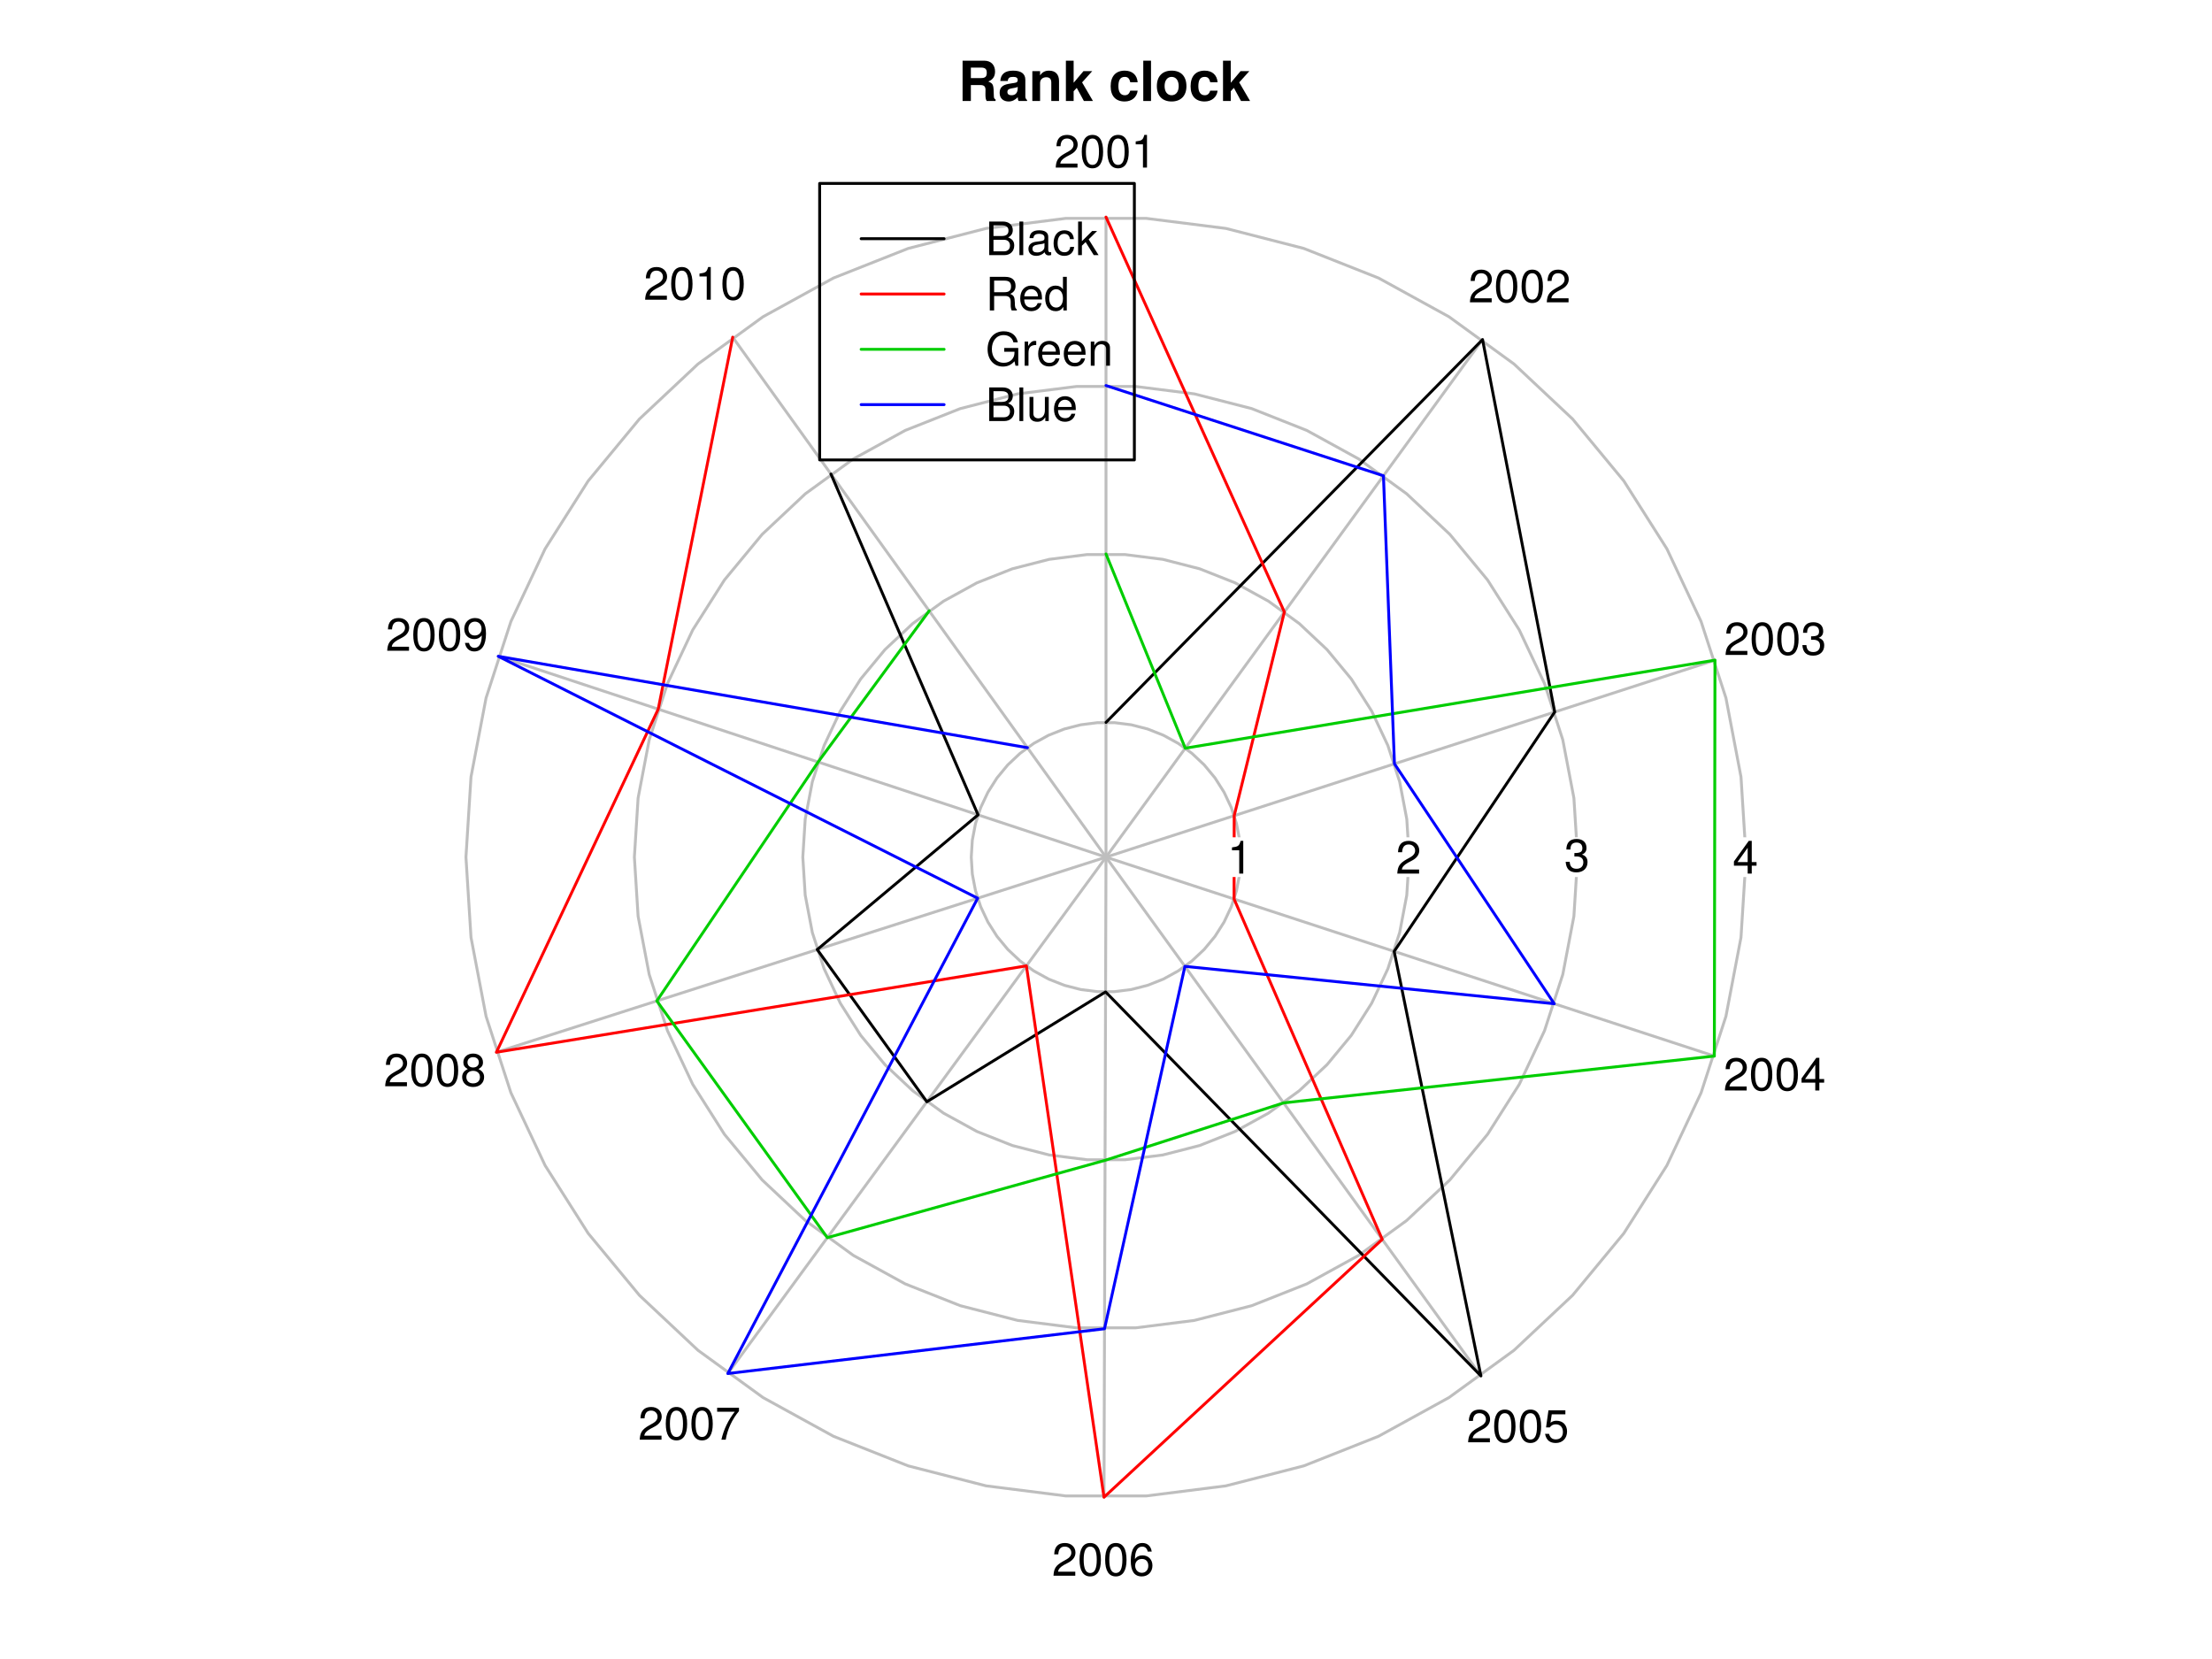 <?xml version="1.0" encoding="UTF-8"?>
<svg xmlns="http://www.w3.org/2000/svg" xmlns:xlink="http://www.w3.org/1999/xlink" width="576pt" height="432pt" viewBox="0 0 576 432" version="1.1">
<defs>
<g>
<symbol overflow="visible" id="glyph0-0">
<path style="stroke:none;" d=""/>
</symbol>
<symbol overflow="visible" id="glyph0-1">
<path style="stroke:none;" d="M 9.75 0 L 9.75 -0.391 C 9.422 -0.578 9.297 -0.797 9.297 -1.25 C 9.234 -4.344 9.172 -4.5 7.844 -5.078 C 9.016 -5.531 9.609 -6.375 9.609 -7.672 C 9.609 -9.297 8.641 -10.5 6.781 -10.5 L 1.156 -10.5 L 1.156 0 L 3.312 0 L 3.312 -4.156 L 5.797 -4.156 C 6.734 -4.156 7.125 -3.781 7.125 -2.906 L 7.109 -1.797 C 7.109 -0.828 7.156 -0.5 7.438 0 Z M 7.453 -7.359 C 7.453 -6.422 7.141 -5.969 5.922 -5.969 L 3.312 -5.969 L 3.312 -8.703 L 5.922 -8.703 C 7.109 -8.703 7.453 -8.266 7.453 -7.359 Z M 7.453 -7.359 "/>
</symbol>
<symbol overflow="visible" id="glyph0-2">
<path style="stroke:none;" d="M 7.547 0 L 7.547 -0.25 C 7.188 -0.578 7.094 -0.797 7.094 -1.203 L 7.094 -5.516 C 7.094 -7.109 6 -7.906 3.906 -7.906 C 1.797 -7.906 0.703 -7.016 0.578 -5.219 L 2.516 -5.219 C 2.625 -6.016 2.953 -6.281 3.953 -6.281 C 4.719 -6.281 5.109 -6.016 5.109 -5.5 C 5.109 -4.688 4.516 -4.766 3.5 -4.594 L 2.688 -4.453 C 1.156 -4.172 0.406 -3.516 0.406 -2.109 C 0.406 -0.594 1.469 0.125 2.766 0.125 C 3.625 0.125 4.422 -0.25 5.125 -0.984 C 5.125 -0.578 5.172 -0.234 5.359 0 Z M 5.109 -3.328 C 5.109 -2.156 4.531 -1.5 3.516 -1.5 C 2.844 -1.5 2.422 -1.75 2.422 -2.328 C 2.422 -2.922 2.734 -3.141 3.578 -3.297 L 4.266 -3.422 C 4.797 -3.531 4.891 -3.562 5.109 -3.672 Z M 5.109 -3.328 "/>
</symbol>
<symbol overflow="visible" id="glyph0-3">
<path style="stroke:none;" d="M 7.859 0 L 7.859 -5.219 C 7.859 -6.922 6.922 -7.906 5.266 -7.906 C 4.203 -7.906 3.5 -7.516 2.922 -6.656 L 2.922 -7.781 L 0.906 -7.781 L 0.906 0 L 2.922 0 L 2.922 -4.672 C 2.922 -5.594 3.578 -6.188 4.547 -6.188 C 5.422 -6.188 5.844 -5.719 5.844 -4.797 L 5.844 0 Z M 7.859 0 "/>
</symbol>
<symbol overflow="visible" id="glyph0-4">
<path style="stroke:none;" d="M 7.891 0 L 5.062 -4.844 L 7.703 -7.781 L 5.422 -7.781 L 2.859 -4.75 L 2.859 -10.5 L 0.844 -10.5 L 0.844 0 L 2.859 0 L 2.859 -2.547 L 3.672 -3.422 L 5.531 0 Z M 7.891 0 "/>
</symbol>
<symbol overflow="visible" id="glyph0-5">
<path style="stroke:none;" d=""/>
</symbol>
<symbol overflow="visible" id="glyph0-6">
<path style="stroke:none;" d="M 7.516 -2.688 L 5.594 -2.688 C 5.328 -1.891 4.922 -1.5 4.156 -1.5 C 3.125 -1.5 2.5 -2.312 2.5 -3.828 C 2.5 -5.266 2.875 -6.281 4.156 -6.281 C 4.969 -6.281 5.359 -5.891 5.594 -4.875 L 7.516 -4.875 C 7.375 -6.766 6.109 -7.906 4.156 -7.906 C 1.844 -7.906 0.484 -6.484 0.484 -3.828 C 0.484 -1.266 1.828 0.125 4.141 0.125 C 6.016 0.125 7.328 -1.031 7.516 -2.688 Z M 7.516 -2.688 "/>
</symbol>
<symbol overflow="visible" id="glyph0-7">
<path style="stroke:none;" d="M 2.984 0 L 2.984 -10.5 L 0.969 -10.5 L 0.969 0 Z M 2.984 0 "/>
</symbol>
<symbol overflow="visible" id="glyph0-8">
<path style="stroke:none;" d="M 8.203 -3.828 C 8.203 -6.469 6.766 -7.906 4.344 -7.906 C 1.953 -7.906 0.5 -6.438 0.5 -3.891 C 0.5 -1.328 1.953 0.125 4.344 0.125 C 6.719 0.125 8.203 -1.344 8.203 -3.828 Z M 6.188 -3.859 C 6.188 -2.406 5.438 -1.5 4.344 -1.5 C 3.25 -1.5 2.516 -2.406 2.516 -3.891 C 2.516 -5.375 3.25 -6.281 4.344 -6.281 C 5.453 -6.281 6.188 -5.391 6.188 -3.859 Z M 6.188 -3.859 "/>
</symbol>
<symbol overflow="visible" id="glyph1-0">
<path style="stroke:none;" d=""/>
</symbol>
<symbol overflow="visible" id="glyph1-1">
<path style="stroke:none;" d="M 6.125 -6.016 C 6.125 -7.453 5.016 -8.516 3.406 -8.516 C 1.672 -8.516 0.656 -7.625 0.594 -5.562 L 1.656 -5.562 C 1.734 -6.984 2.328 -7.578 3.375 -7.578 C 4.328 -7.578 5.047 -6.906 5.047 -5.984 C 5.047 -5.312 4.656 -4.734 3.906 -4.312 L 2.797 -3.688 C 1.016 -2.672 0.5 -1.875 0.406 0 L 6.078 0 L 6.078 -1.047 L 1.594 -1.047 C 1.703 -1.734 2.094 -2.188 3.125 -2.797 L 4.328 -3.438 C 5.516 -4.078 6.125 -4.969 6.125 -6.016 Z M 6.125 -6.016 "/>
</symbol>
<symbol overflow="visible" id="glyph1-2">
<path style="stroke:none;" d="M 6.078 -4.094 C 6.078 -7.047 5.141 -8.516 3.297 -8.516 C 1.469 -8.516 0.516 -7.016 0.516 -4.156 C 0.516 -1.297 1.469 0.188 3.297 0.188 C 5.094 0.188 6.078 -1.297 6.078 -4.094 Z M 5 -4.188 C 5 -1.781 4.453 -0.703 3.281 -0.703 C 2.156 -0.703 1.594 -1.828 1.594 -4.156 C 1.594 -6.484 2.156 -7.578 3.297 -7.578 C 4.438 -7.578 5 -6.469 5 -4.188 Z M 5 -4.188 "/>
</symbol>
<symbol overflow="visible" id="glyph1-3">
<path style="stroke:none;" d="M 4.156 0 L 4.156 -8.516 L 3.469 -8.516 C 3.094 -7.203 2.859 -7.016 1.219 -6.812 L 1.219 -6.062 L 3.109 -6.062 L 3.109 0 Z M 4.156 0 "/>
</symbol>
<symbol overflow="visible" id="glyph1-4">
<path style="stroke:none;" d="M 6.078 -2.469 C 6.078 -3.5 5.656 -4.109 4.625 -4.453 C 5.422 -4.766 5.812 -5.312 5.812 -6.172 C 5.812 -7.625 4.844 -8.516 3.234 -8.516 C 1.516 -8.516 0.594 -7.578 0.562 -5.766 L 1.625 -5.766 C 1.641 -7.016 2.156 -7.578 3.234 -7.578 C 4.172 -7.578 4.734 -7.031 4.734 -6.125 C 4.734 -5.219 4.344 -4.844 2.656 -4.844 L 2.656 -3.953 L 3.234 -3.953 C 4.391 -3.953 4.984 -3.406 4.984 -2.453 C 4.984 -1.391 4.328 -0.75 3.234 -0.75 C 2.078 -0.75 1.516 -1.328 1.438 -2.562 L 0.391 -2.562 C 0.516 -0.672 1.453 0.188 3.188 0.188 C 4.938 0.188 6.078 -0.859 6.078 -2.469 Z M 6.078 -2.469 "/>
</symbol>
<symbol overflow="visible" id="glyph1-5">
<path style="stroke:none;" d="M 6.234 -2.047 L 6.234 -2.984 L 4.984 -2.984 L 4.984 -8.516 L 4.203 -8.516 L 0.344 -3.156 L 0.344 -2.047 L 3.922 -2.047 L 3.922 0 L 4.984 0 L 4.984 -2.047 Z M 3.922 -2.984 L 1.266 -2.984 L 3.922 -6.703 Z M 3.922 -2.984 "/>
</symbol>
<symbol overflow="visible" id="glyph1-6">
<path style="stroke:none;" d="M 6.156 -2.812 C 6.156 -4.5 5.047 -5.609 3.406 -5.609 C 2.812 -5.609 2.328 -5.453 1.844 -5.094 L 2.172 -7.281 L 5.719 -7.281 L 5.719 -8.328 L 1.312 -8.328 L 0.688 -3.875 L 1.656 -3.875 C 2.141 -4.469 2.562 -4.672 3.219 -4.672 C 4.359 -4.672 5.078 -3.938 5.078 -2.672 C 5.078 -1.453 4.375 -0.75 3.219 -0.75 C 2.297 -0.75 1.734 -1.219 1.469 -2.188 L 0.422 -2.188 C 0.766 -0.484 1.734 0.188 3.234 0.188 C 4.953 0.188 6.156 -1.016 6.156 -2.812 Z M 6.156 -2.812 "/>
</symbol>
<symbol overflow="visible" id="glyph1-7">
<path style="stroke:none;" d="M 6.156 -2.641 C 6.156 -4.219 5.078 -5.297 3.547 -5.297 C 2.719 -5.297 2.047 -4.969 1.594 -4.344 C 1.609 -6.422 2.281 -7.578 3.484 -7.578 C 4.234 -7.578 4.75 -7.109 4.922 -6.281 L 5.969 -6.281 C 5.766 -7.688 4.859 -8.516 3.562 -8.516 C 1.578 -8.516 0.516 -6.844 0.516 -3.875 C 0.516 -1.219 1.422 0.188 3.375 0.188 C 4.984 0.188 6.156 -0.969 6.156 -2.641 Z M 5.078 -2.562 C 5.078 -1.484 4.359 -0.75 3.391 -0.75 C 2.406 -0.75 1.656 -1.531 1.656 -2.609 C 1.656 -3.672 2.375 -4.359 3.422 -4.359 C 4.438 -4.359 5.078 -3.703 5.078 -2.562 Z M 5.078 -2.562 "/>
</symbol>
<symbol overflow="visible" id="glyph1-8">
<path style="stroke:none;" d="M 6.234 -7.438 L 6.234 -8.328 L 0.547 -8.328 L 0.547 -7.281 L 5.141 -7.281 C 3.453 -5.141 2.25 -2.656 1.656 0 L 2.781 0 C 3.25 -2.75 4.453 -5.312 6.234 -7.438 Z M 6.234 -7.438 "/>
</symbol>
<symbol overflow="visible" id="glyph1-9">
<path style="stroke:none;" d="M 6.156 -2.406 C 6.156 -3.344 5.672 -4.016 4.688 -4.469 C 5.562 -5 5.859 -5.438 5.859 -6.234 C 5.859 -7.578 4.812 -8.516 3.297 -8.516 C 1.797 -8.516 0.75 -7.578 0.75 -6.234 C 0.75 -5.453 1.031 -5.016 1.891 -4.469 C 0.922 -4.016 0.438 -3.344 0.438 -2.406 C 0.438 -0.859 1.625 0.188 3.297 0.188 C 4.984 0.188 6.156 -0.859 6.156 -2.406 Z M 4.781 -6.219 C 4.781 -5.422 4.188 -4.891 3.297 -4.891 C 2.406 -4.891 1.828 -5.422 1.828 -6.234 C 1.828 -7.047 2.406 -7.578 3.297 -7.578 C 4.203 -7.578 4.781 -7.047 4.781 -6.219 Z M 5.078 -2.391 C 5.078 -1.375 4.359 -0.75 3.281 -0.75 C 2.25 -0.75 1.531 -1.391 1.531 -2.391 C 1.531 -3.391 2.25 -4.016 3.297 -4.016 C 4.359 -4.016 5.078 -3.391 5.078 -2.391 Z M 5.078 -2.391 "/>
</symbol>
<symbol overflow="visible" id="glyph1-10">
<path style="stroke:none;" d="M 6.109 -4.453 C 6.109 -7.109 5.188 -8.516 3.234 -8.516 C 1.625 -8.516 0.453 -7.359 0.453 -5.688 C 0.453 -4.109 1.531 -3.031 3.078 -3.031 C 3.875 -3.031 4.469 -3.328 5.016 -3.984 C 5 -1.906 4.328 -0.75 3.125 -0.75 C 2.375 -0.75 1.859 -1.219 1.688 -2.047 L 0.641 -2.047 C 0.844 -0.641 1.75 0.188 3.047 0.188 C 5.047 0.188 6.109 -1.516 6.109 -4.453 Z M 4.953 -5.719 C 4.953 -4.672 4.219 -3.969 3.188 -3.969 C 2.172 -3.969 1.531 -4.625 1.531 -5.766 C 1.531 -6.859 2.25 -7.578 3.234 -7.578 C 4.219 -7.578 4.953 -6.812 4.953 -5.719 Z M 4.953 -5.719 "/>
</symbol>
<symbol overflow="visible" id="glyph1-11">
<path style="stroke:none;" d="M 7.469 -2.5 C 7.469 -3.547 7 -4.188 5.875 -4.625 C 6.672 -4.984 7.094 -5.641 7.094 -6.531 C 7.094 -7.797 6.156 -8.75 4.5 -8.75 L 0.953 -8.75 L 0.953 0 L 4.891 0 C 6.469 0 7.469 -1.062 7.469 -2.5 Z M 5.969 -6.375 C 5.969 -5.484 5.453 -4.984 4.219 -4.984 L 2.062 -4.984 L 2.062 -7.766 L 4.219 -7.766 C 5.453 -7.766 5.969 -7.266 5.969 -6.375 Z M 6.359 -2.484 C 6.359 -1.641 5.844 -0.984 4.781 -0.984 L 2.062 -0.984 L 2.062 -4 L 4.781 -4 C 5.844 -4 6.359 -3.344 6.359 -2.484 Z M 6.359 -2.484 "/>
</symbol>
<symbol overflow="visible" id="glyph1-12">
<path style="stroke:none;" d="M 1.812 0 L 1.812 -8.75 L 0.812 -8.75 L 0.812 0 Z M 1.812 0 "/>
</symbol>
<symbol overflow="visible" id="glyph1-13">
<path style="stroke:none;" d="M 6.422 -0.031 L 6.422 -0.781 C 6.312 -0.75 6.266 -0.75 6.203 -0.75 C 5.859 -0.75 5.656 -0.938 5.656 -1.25 L 5.656 -4.75 C 5.656 -5.875 4.844 -6.469 3.297 -6.469 C 1.781 -6.469 0.844 -5.875 0.781 -4.422 L 1.781 -4.422 C 1.875 -5.203 2.328 -5.547 3.266 -5.547 C 4.156 -5.547 4.672 -5.203 4.672 -4.609 L 4.672 -4.344 C 4.672 -3.922 4.422 -3.75 3.625 -3.641 C 2.203 -3.469 1.984 -3.422 1.609 -3.266 C 0.875 -2.969 0.5 -2.406 0.5 -1.625 C 0.5 -0.484 1.297 0.188 2.562 0.188 C 3.375 0.188 4.156 -0.156 4.703 -0.75 C 4.812 -0.266 5.25 0.078 5.734 0.078 C 5.938 0.078 6.094 0.062 6.422 -0.031 Z M 4.672 -2.172 C 4.672 -1.266 3.75 -0.703 2.781 -0.703 C 2 -0.703 1.547 -0.969 1.547 -1.656 C 1.547 -2.312 1.984 -2.609 3.062 -2.766 C 4.109 -2.906 4.328 -2.953 4.672 -3.109 Z M 4.672 -2.172 "/>
</symbol>
<symbol overflow="visible" id="glyph1-14">
<path style="stroke:none;" d="M 5.719 -2.156 L 4.719 -2.156 C 4.547 -1.156 4.031 -0.75 3.188 -0.75 C 2.078 -0.75 1.422 -1.594 1.422 -3.078 C 1.422 -4.656 2.062 -5.547 3.156 -5.547 C 4 -5.547 4.531 -5.047 4.641 -4.172 L 5.656 -4.172 C 5.531 -5.719 4.578 -6.469 3.172 -6.469 C 1.469 -6.469 0.375 -5.172 0.375 -3.078 C 0.375 -1.062 1.453 0.188 3.156 0.188 C 4.656 0.188 5.609 -0.719 5.719 -2.156 Z M 5.719 -2.156 "/>
</symbol>
<symbol overflow="visible" id="glyph1-15">
<path style="stroke:none;" d="M 6.031 0 L 3.453 -4.109 L 5.641 -6.281 L 4.359 -6.281 L 1.688 -3.625 L 1.688 -8.75 L 0.703 -8.75 L 0.703 0 L 1.688 0 L 1.688 -2.453 L 2.656 -3.406 L 4.781 0 Z M 6.031 0 "/>
</symbol>
<symbol overflow="visible" id="glyph1-16">
<path style="stroke:none;" d="M 8.141 0 L 8.141 -0.281 C 7.734 -0.562 7.625 -0.875 7.625 -2.047 C 7.594 -3.484 7.375 -3.906 6.438 -4.312 C 7.422 -4.797 7.812 -5.406 7.812 -6.406 C 7.812 -7.922 6.859 -8.75 5.141 -8.75 L 1.109 -8.75 L 1.109 0 L 2.234 0 L 2.234 -3.766 L 5.109 -3.766 C 6.094 -3.766 6.562 -3.281 6.547 -2.203 L 6.547 -1.422 C 6.531 -0.891 6.641 -0.359 6.797 0 Z M 6.641 -6.25 C 6.641 -5.219 6.125 -4.75 4.938 -4.75 L 2.234 -4.75 L 2.234 -7.766 L 4.938 -7.766 C 6.188 -7.766 6.641 -7.234 6.641 -6.25 Z M 6.641 -6.25 "/>
</symbol>
<symbol overflow="visible" id="glyph1-17">
<path style="stroke:none;" d="M 6.156 -2.859 C 6.156 -3.766 6.078 -4.344 5.906 -4.812 C 5.5 -5.844 4.531 -6.469 3.359 -6.469 C 1.609 -6.469 0.484 -5.172 0.484 -3.109 C 0.484 -1.047 1.578 0.188 3.344 0.188 C 4.781 0.188 5.766 -0.641 6.031 -1.906 L 5.016 -1.906 C 4.734 -1.078 4.172 -0.75 3.375 -0.75 C 2.328 -0.75 1.547 -1.422 1.531 -2.859 Z M 5.094 -3.75 C 5.094 -3.75 5.094 -3.703 5.078 -3.672 L 1.547 -3.672 C 1.625 -4.781 2.344 -5.547 3.344 -5.547 C 4.328 -5.547 5.094 -4.734 5.094 -3.75 Z M 5.094 -3.75 "/>
</symbol>
<symbol overflow="visible" id="glyph1-18">
<path style="stroke:none;" d="M 5.938 0 L 5.938 -8.75 L 4.938 -8.75 L 4.938 -5.5 C 4.531 -6.125 3.859 -6.469 3.016 -6.469 C 1.375 -6.469 0.312 -5.203 0.312 -3.203 C 0.312 -1.078 1.359 0.188 3.047 0.188 C 3.906 0.188 4.516 -0.141 5.047 -0.922 L 5.047 0 Z M 4.938 -3.125 C 4.938 -1.672 4.25 -0.75 3.188 -0.75 C 2.094 -0.75 1.359 -1.688 1.359 -3.141 C 1.359 -4.609 2.094 -5.531 3.188 -5.531 C 4.266 -5.531 4.938 -4.578 4.938 -3.125 Z M 4.938 -3.125 "/>
</symbol>
<symbol overflow="visible" id="glyph1-19">
<path style="stroke:none;" d="M 8.516 0 L 8.516 -4.625 L 4.859 -4.625 L 4.859 -3.641 L 7.531 -3.641 L 7.531 -3.391 C 7.531 -1.844 6.375 -0.766 4.781 -0.766 C 2.797 -0.766 1.641 -2.203 1.641 -4.344 C 1.641 -6.484 2.875 -7.984 4.719 -7.984 C 6.047 -7.984 7.016 -7.219 7.25 -6.094 L 8.391 -6.094 C 8.078 -7.875 6.734 -8.969 4.734 -8.969 C 2.047 -8.969 0.531 -6.906 0.531 -4.281 C 0.531 -1.594 2.172 0.219 4.531 0.219 C 5.719 0.219 6.672 -0.203 7.531 -1.156 L 7.797 0 Z M 8.516 0 "/>
</symbol>
<symbol overflow="visible" id="glyph1-20">
<path style="stroke:none;" d="M 3.859 -5.406 L 3.859 -6.438 C 3.688 -6.453 3.594 -6.469 3.469 -6.469 C 2.812 -6.469 2.328 -6.078 1.75 -5.141 L 1.75 -6.281 L 0.844 -6.281 L 0.844 0 L 1.844 0 L 1.844 -3.266 C 1.844 -4.688 2.297 -5.391 3.859 -5.406 Z M 3.859 -5.406 "/>
</symbol>
<symbol overflow="visible" id="glyph1-21">
<path style="stroke:none;" d="M 5.844 0 L 5.844 -4.75 C 5.844 -5.797 5.062 -6.469 3.859 -6.469 C 2.922 -6.469 2.312 -6.109 1.766 -5.234 L 1.766 -6.281 L 0.844 -6.281 L 0.844 0 L 1.844 0 L 1.844 -3.469 C 1.844 -4.75 2.531 -5.594 3.547 -5.594 C 4.344 -5.594 4.844 -5.109 4.844 -4.359 L 4.844 0 Z M 5.844 0 "/>
</symbol>
<symbol overflow="visible" id="glyph1-22">
<path style="stroke:none;" d="M 5.781 0 L 5.781 -6.281 L 4.781 -6.281 L 4.781 -2.812 C 4.781 -1.531 4.109 -0.703 3.078 -0.703 C 2.281 -0.703 1.781 -1.172 1.781 -1.938 L 1.781 -6.281 L 0.781 -6.281 L 0.781 -1.531 C 0.781 -0.484 1.562 0.188 2.781 0.188 C 3.703 0.188 4.297 -0.141 4.891 -0.969 L 4.891 0 Z M 5.781 0 "/>
</symbol>
</g>
</defs>
<g id="surface27">
<rect x="0" y="0" width="576" height="432" style="fill:rgb(100%,100%,100%);fill-opacity:1;stroke:none;"/>
<g style="fill:rgb(0%,0%,0%);fill-opacity:1;">
  <use xlink:href="#glyph0-1" x="249.5" y="26.301"/>
  <use xlink:href="#glyph0-2" x="259.901" y="26.301"/>
  <use xlink:href="#glyph0-3" x="267.911" y="26.301"/>
  <use xlink:href="#glyph0-4" x="276.713" y="26.301"/>
  <use xlink:href="#glyph0-5" x="284.723" y="26.301"/>
  <use xlink:href="#glyph0-6" x="288.728" y="26.301"/>
  <use xlink:href="#glyph0-7" x="296.737" y="26.301"/>
  <use xlink:href="#glyph0-8" x="300.742" y="26.301"/>
  <use xlink:href="#glyph0-6" x="309.544" y="26.301"/>
  <use xlink:href="#glyph0-4" x="317.626" y="26.301"/>
</g>
<path style="fill:none;stroke-width:0.75;stroke-linecap:round;stroke-linejoin:round;stroke:rgb(74.51%,74.51%,74.51%);stroke-opacity:1;stroke-miterlimit:10;" d="M 454.668 223.199 L 453.352 202.312 L 449.43 181.75 L 442.961 161.848 L 434.051 142.906 L 422.836 125.234 L 409.496 109.109 L 394.238 94.781 L 377.305 82.48 L 358.965 72.395 L 339.504 64.691 L 319.23 59.484 L 298.465 56.863 L 277.535 56.863 L 256.77 59.484 L 236.496 64.691 L 217.035 72.395 L 198.695 82.48 L 181.762 94.781 L 166.504 109.109 L 153.164 125.234 L 141.949 142.906 L 133.039 161.848 L 126.57 181.75 L 122.648 202.312 L 121.332 223.199 L 122.648 244.09 L 126.57 264.648 L 133.039 284.555 L 141.949 303.492 L 153.164 321.164 L 166.504 337.293 L 181.762 351.617 L 198.695 363.922 L 217.035 374.004 L 236.496 381.711 L 256.77 386.914 L 277.535 389.539 L 298.465 389.539 L 319.23 386.914 L 339.504 381.711 L 358.965 374.004 L 377.305 363.922 L 394.238 351.617 L 409.496 337.293 L 422.836 321.164 L 434.051 303.492 L 442.961 284.555 L 449.43 264.648 L 453.352 244.09 L 454.668 223.199 "/>
<path style="fill:none;stroke-width:0.75;stroke-linecap:round;stroke-linejoin:round;stroke:rgb(74.51%,74.51%,74.51%);stroke-opacity:1;stroke-miterlimit:10;" d="M 410.809 223.199 L 409.84 207.809 L 406.949 192.66 L 402.184 177.992 L 395.617 164.039 L 387.352 151.016 L 377.523 139.133 L 366.281 128.574 L 353.805 119.512 L 340.289 112.082 L 325.949 106.402 L 311.012 102.566 L 295.711 100.637 L 280.289 100.637 L 264.988 102.566 L 250.051 106.402 L 235.711 112.082 L 222.195 119.512 L 209.719 128.574 L 198.477 139.133 L 188.648 151.016 L 180.383 164.039 L 173.816 177.992 L 169.051 192.66 L 166.16 207.809 L 165.191 223.199 L 166.16 238.594 L 169.051 253.742 L 173.816 268.41 L 180.383 282.363 L 188.648 295.383 L 198.477 307.266 L 209.719 317.824 L 222.195 326.891 L 235.711 334.32 L 250.051 339.996 L 264.988 343.832 L 280.289 345.766 L 295.711 345.766 L 311.012 343.832 L 325.949 339.996 L 340.289 334.32 L 353.805 326.891 L 366.281 317.824 L 377.523 307.266 L 387.352 295.383 L 395.617 282.363 L 402.184 268.41 L 406.949 253.742 L 409.84 238.594 L 410.809 223.199 "/>
<path style="fill:none;stroke-width:0.75;stroke-linecap:round;stroke-linejoin:round;stroke:rgb(74.51%,74.51%,74.51%);stroke-opacity:1;stroke-miterlimit:10;" d="M 366.949 223.199 L 366.324 213.305 L 364.469 203.566 L 361.402 194.137 L 357.184 185.168 L 351.871 176.797 L 345.551 169.156 L 338.324 162.371 L 330.301 156.543 L 321.613 151.766 L 312.395 148.117 L 302.793 145.652 L 292.957 144.41 L 283.043 144.41 L 273.207 145.652 L 263.605 148.117 L 254.387 151.766 L 245.699 156.543 L 237.676 162.371 L 230.449 169.156 L 224.129 176.797 L 218.816 185.168 L 214.598 194.137 L 211.531 203.566 L 209.676 213.305 L 209.051 223.199 L 209.676 233.094 L 211.531 242.832 L 214.598 252.262 L 218.816 261.234 L 224.129 269.605 L 230.449 277.242 L 237.676 284.031 L 245.699 289.859 L 254.387 294.633 L 263.605 298.285 L 273.207 300.75 L 283.043 301.992 L 292.957 301.992 L 302.793 300.75 L 312.395 298.285 L 321.613 294.633 L 330.301 289.859 L 338.324 284.031 L 345.551 277.242 L 351.871 269.605 L 357.184 261.234 L 361.402 252.262 L 364.469 242.832 L 366.324 233.094 L 366.949 223.199 "/>
<path style="fill:none;stroke-width:0.75;stroke-linecap:round;stroke-linejoin:round;stroke:rgb(74.51%,74.51%,74.51%);stroke-opacity:1;stroke-miterlimit:10;" d="M 323.086 223.199 L 322.812 218.801 L 321.984 214.473 L 320.625 210.285 L 318.746 206.297 L 316.387 202.574 L 313.578 199.18 L 310.367 196.164 L 306.801 193.574 L 302.941 191.453 L 298.844 189.828 L 294.574 188.734 L 290.203 188.18 L 285.797 188.18 L 281.426 188.734 L 277.156 189.828 L 273.059 191.453 L 269.199 193.574 L 265.633 196.164 L 262.422 199.18 L 259.613 202.574 L 257.254 206.297 L 255.375 210.285 L 254.016 214.473 L 253.188 218.801 L 252.914 223.199 L 253.188 227.598 L 254.016 231.926 L 255.375 236.117 L 257.254 240.105 L 259.613 243.824 L 262.422 247.219 L 265.633 250.234 L 269.199 252.824 L 273.059 254.949 L 277.156 256.57 L 281.426 257.668 L 285.797 258.219 L 290.203 258.219 L 294.574 257.668 L 298.844 256.57 L 302.941 254.949 L 306.801 252.824 L 310.367 250.234 L 313.578 247.219 L 316.387 243.824 L 318.746 240.105 L 320.625 236.117 L 321.984 231.926 L 322.812 227.598 L 323.086 223.199 "/>
<path style="fill:none;stroke-width:0.75;stroke-linecap:round;stroke-linejoin:round;stroke:rgb(74.51%,74.51%,74.51%);stroke-opacity:1;stroke-miterlimit:10;" d="M 288 223.199 L 288 56.535 "/>
<path style="fill:none;stroke-width:0.75;stroke-linecap:round;stroke-linejoin:round;stroke:rgb(74.51%,74.51%,74.51%);stroke-opacity:1;stroke-miterlimit:10;" d="M 288 223.199 L 386.051 88.426 "/>
<path style="fill:none;stroke-width:0.75;stroke-linecap:round;stroke-linejoin:round;stroke:rgb(74.51%,74.51%,74.51%);stroke-opacity:1;stroke-miterlimit:10;" d="M 288 223.199 L 446.574 171.898 "/>
<path style="fill:none;stroke-width:0.75;stroke-linecap:round;stroke-linejoin:round;stroke:rgb(74.51%,74.51%,74.51%);stroke-opacity:1;stroke-miterlimit:10;" d="M 288 223.199 L 446.41 275 "/>
<path style="fill:none;stroke-width:0.75;stroke-linecap:round;stroke-linejoin:round;stroke:rgb(74.51%,74.51%,74.51%);stroke-opacity:1;stroke-miterlimit:10;" d="M 288 223.199 L 385.625 358.281 "/>
<path style="fill:none;stroke-width:0.75;stroke-linecap:round;stroke-linejoin:round;stroke:rgb(74.51%,74.51%,74.51%);stroke-opacity:1;stroke-miterlimit:10;" d="M 288 223.199 L 287.477 389.867 "/>
<path style="fill:none;stroke-width:0.75;stroke-linecap:round;stroke-linejoin:round;stroke:rgb(74.51%,74.51%,74.51%);stroke-opacity:1;stroke-miterlimit:10;" d="M 288 223.199 L 189.527 357.664 "/>
<path style="fill:none;stroke-width:0.75;stroke-linecap:round;stroke-linejoin:round;stroke:rgb(74.51%,74.51%,74.51%);stroke-opacity:1;stroke-miterlimit:10;" d="M 288 223.199 L 129.266 274.004 "/>
<path style="fill:none;stroke-width:0.75;stroke-linecap:round;stroke-linejoin:round;stroke:rgb(74.51%,74.51%,74.51%);stroke-opacity:1;stroke-miterlimit:10;" d="M 288 223.199 L 129.75 170.898 "/>
<path style="fill:none;stroke-width:0.75;stroke-linecap:round;stroke-linejoin:round;stroke:rgb(74.51%,74.51%,74.51%);stroke-opacity:1;stroke-miterlimit:10;" d="M 288 223.199 L 190.801 87.812 "/>
<path style=" stroke:none;fill-rule:nonzero;fill:rgb(100%,100%,100%);fill-opacity:1;" d="M 271.988 42.883 L 304.016 42.883 L 304.016 36.852 L 271.988 36.852 Z M 271.988 42.883 "/>
<path style=" stroke:none;fill-rule:nonzero;fill:rgb(100%,100%,100%);fill-opacity:1;" d="M 379.84 77.965 L 411.867 77.965 L 411.867 71.934 L 379.84 71.934 Z M 379.84 77.965 "/>
<path style=" stroke:none;fill-rule:nonzero;fill:rgb(100%,100%,100%);fill-opacity:1;" d="M 446.418 169.781 L 478.445 169.781 L 478.445 163.75 L 446.418 163.75 Z M 446.418 169.781 "/>
<path style=" stroke:none;fill-rule:nonzero;fill:rgb(100%,100%,100%);fill-opacity:1;" d="M 446.242 283.199 L 478.27 283.199 L 478.27 277.168 L 446.242 277.168 Z M 446.242 283.199 "/>
<path style=" stroke:none;fill-rule:nonzero;fill:rgb(100%,100%,100%);fill-opacity:1;" d="M 379.375 374.805 L 411.402 374.805 L 411.402 368.773 L 379.375 368.773 Z M 379.375 374.805 "/>
<path style=" stroke:none;fill-rule:nonzero;fill:rgb(100%,100%,100%);fill-opacity:1;" d="M 271.41 409.547 L 303.438 409.547 L 303.438 403.516 L 271.41 403.516 Z M 271.41 409.547 "/>
<path style=" stroke:none;fill-rule:nonzero;fill:rgb(100%,100%,100%);fill-opacity:1;" d="M 163.668 374.129 L 195.695 374.129 L 195.695 368.098 L 163.668 368.098 Z M 163.668 374.129 "/>
<path style=" stroke:none;fill-rule:nonzero;fill:rgb(100%,100%,100%);fill-opacity:1;" d="M 97.379 282.102 L 129.406 282.102 L 129.406 276.07 L 97.379 276.07 Z M 97.379 282.102 "/>
<path style=" stroke:none;fill-rule:nonzero;fill:rgb(100%,100%,100%);fill-opacity:1;" d="M 97.914 168.688 L 129.941 168.688 L 129.941 162.656 L 97.914 162.656 Z M 97.914 168.688 "/>
<path style=" stroke:none;fill-rule:nonzero;fill:rgb(100%,100%,100%);fill-opacity:1;" d="M 165.066 77.289 L 197.094 77.289 L 197.094 71.258 L 165.066 71.258 Z M 165.066 77.289 "/>
<g style="fill:rgb(0%,0%,0%);fill-opacity:1;">
  <use xlink:href="#glyph1-1" x="274.5" y="43.644"/>
  <use xlink:href="#glyph1-2" x="281.172" y="43.644"/>
  <use xlink:href="#glyph1-2" x="287.844" y="43.644"/>
  <use xlink:href="#glyph1-3" x="294.516" y="43.644"/>
</g>
<g style="fill:rgb(0%,0%,0%);fill-opacity:1;">
  <use xlink:href="#glyph1-1" x="382.355" y="78.726"/>
  <use xlink:href="#glyph1-2" x="389.027" y="78.726"/>
  <use xlink:href="#glyph1-2" x="395.699" y="78.726"/>
  <use xlink:href="#glyph1-1" x="402.371" y="78.726"/>
</g>
<g style="fill:rgb(0%,0%,0%);fill-opacity:1;">
  <use xlink:href="#glyph1-1" x="448.93" y="170.542"/>
  <use xlink:href="#glyph1-2" x="455.602" y="170.542"/>
  <use xlink:href="#glyph1-2" x="462.273" y="170.542"/>
  <use xlink:href="#glyph1-4" x="468.945" y="170.542"/>
</g>
<g style="fill:rgb(0%,0%,0%);fill-opacity:1;">
  <use xlink:href="#glyph1-1" x="448.754" y="283.96"/>
  <use xlink:href="#glyph1-2" x="455.426" y="283.96"/>
  <use xlink:href="#glyph1-2" x="462.098" y="283.96"/>
  <use xlink:href="#glyph1-5" x="468.77" y="283.96"/>
</g>
<g style="fill:rgb(0%,0%,0%);fill-opacity:1;">
  <use xlink:href="#glyph1-1" x="381.887" y="375.565"/>
  <use xlink:href="#glyph1-2" x="388.559" y="375.565"/>
  <use xlink:href="#glyph1-2" x="395.23" y="375.565"/>
  <use xlink:href="#glyph1-6" x="401.902" y="375.565"/>
</g>
<g style="fill:rgb(0%,0%,0%);fill-opacity:1;">
  <use xlink:href="#glyph1-1" x="273.922" y="410.308"/>
  <use xlink:href="#glyph1-2" x="280.594" y="410.308"/>
  <use xlink:href="#glyph1-2" x="287.266" y="410.308"/>
  <use xlink:href="#glyph1-7" x="293.938" y="410.308"/>
</g>
<g style="fill:rgb(0%,0%,0%);fill-opacity:1;">
  <use xlink:href="#glyph1-1" x="166.18" y="374.89"/>
  <use xlink:href="#glyph1-2" x="172.852" y="374.89"/>
  <use xlink:href="#glyph1-2" x="179.523" y="374.89"/>
  <use xlink:href="#glyph1-8" x="186.195" y="374.89"/>
</g>
<g style="fill:rgb(0%,0%,0%);fill-opacity:1;">
  <use xlink:href="#glyph1-1" x="99.891" y="282.862"/>
  <use xlink:href="#glyph1-2" x="106.562" y="282.862"/>
  <use xlink:href="#glyph1-2" x="113.234" y="282.862"/>
  <use xlink:href="#glyph1-9" x="119.906" y="282.862"/>
</g>
<g style="fill:rgb(0%,0%,0%);fill-opacity:1;">
  <use xlink:href="#glyph1-1" x="100.426" y="169.448"/>
  <use xlink:href="#glyph1-2" x="107.098" y="169.448"/>
  <use xlink:href="#glyph1-2" x="113.77" y="169.448"/>
  <use xlink:href="#glyph1-10" x="120.441" y="169.448"/>
</g>
<g style="fill:rgb(0%,0%,0%);fill-opacity:1;">
  <use xlink:href="#glyph1-1" x="167.582" y="78.05"/>
  <use xlink:href="#glyph1-2" x="174.254" y="78.05"/>
  <use xlink:href="#glyph1-3" x="180.926" y="78.05"/>
  <use xlink:href="#glyph1-2" x="187.598" y="78.05"/>
</g>
<path style="fill:none;stroke-width:0.75;stroke-linecap:round;stroke-linejoin:round;stroke:rgb(0%,0%,0%);stroke-opacity:1;stroke-miterlimit:10;" d="M 288 188.113 L 386.051 88.426 L 404.844 185.398 L 363.039 247.738 L 385.625 358.281 L 287.891 258.289 L 241.355 286.895 L 212.809 247.266 L 254.684 212.191 L 216.379 123.441 "/>
<path style="fill:none;stroke-width:0.75;stroke-linecap:round;stroke-linejoin:round;stroke:rgb(100%,0%,0%);stroke-opacity:1;stroke-miterlimit:10;" d="M 288 56.535 L 334.445 159.359 L 321.383 212.398 L 321.352 234.105 L 359.934 322.734 L 287.477 389.867 L 267.27 251.508 L 129.266 274.004 L 171.395 184.664 L 190.801 87.812 "/>
<path style="fill:none;stroke-width:0.75;stroke-linecap:round;stroke-linejoin:round;stroke:rgb(0%,80.392%,0%);stroke-opacity:1;stroke-miterlimit:10;" d="M 288 144.254 L 308.641 194.828 L 446.574 171.898 L 446.41 275 L 334.242 287.188 L 287.75 302.148 L 215.441 322.281 L 171.039 260.637 L 213.039 198.426 L 241.957 159.07 "/>
<path style="fill:none;stroke-width:0.75;stroke-linecap:round;stroke-linejoin:round;stroke:rgb(0%,0%,100%);stroke-opacity:1;stroke-miterlimit:10;" d="M 288 100.395 L 360.246 123.891 L 363.113 198.898 L 404.723 261.371 L 308.551 251.637 L 287.613 346.008 L 189.527 357.664 L 254.582 233.895 L 129.75 170.898 L 267.535 194.695 "/>
<path style=" stroke:none;fill-rule:nonzero;fill:rgb(100%,100%,100%);fill-opacity:1;" d="M 319.086 228.371 L 327.094 228.371 L 327.094 218.031 L 319.086 218.031 Z M 319.086 228.371 "/>
<path style=" stroke:none;fill-rule:nonzero;fill:rgb(100%,100%,100%);fill-opacity:1;" d="M 362.945 228.371 L 370.953 228.371 L 370.953 218.031 L 362.945 218.031 Z M 362.945 228.371 "/>
<path style=" stroke:none;fill-rule:nonzero;fill:rgb(100%,100%,100%);fill-opacity:1;" d="M 406.805 228.371 L 414.812 228.371 L 414.812 218.031 L 406.805 218.031 Z M 406.805 228.371 "/>
<path style=" stroke:none;fill-rule:nonzero;fill:rgb(100%,100%,100%);fill-opacity:1;" d="M 450.664 228.371 L 458.672 228.371 L 458.672 218.031 L 450.664 218.031 Z M 450.664 228.371 "/>
<g style="fill:rgb(0%,0%,0%);fill-opacity:1;">
  <use xlink:href="#glyph1-3" x="319.586" y="227.476"/>
</g>
<g style="fill:rgb(0%,0%,0%);fill-opacity:1;">
  <use xlink:href="#glyph1-1" x="363.449" y="227.476"/>
</g>
<g style="fill:rgb(0%,0%,0%);fill-opacity:1;">
  <use xlink:href="#glyph1-4" x="407.309" y="226.976"/>
</g>
<g style="fill:rgb(0%,0%,0%);fill-opacity:1;">
  <use xlink:href="#glyph1-5" x="451.168" y="227.476"/>
</g>
<path style="fill:none;stroke-width:0.75;stroke-linecap:round;stroke-linejoin:round;stroke:rgb(0%,0%,0%);stroke-opacity:1;stroke-miterlimit:10;" d="M 213.438 47.762 L 295.387 47.762 L 295.387 119.762 L 213.438 119.762 Z M 213.438 47.762 "/>
<path style="fill:none;stroke-width:0.75;stroke-linecap:round;stroke-linejoin:round;stroke:rgb(0%,0%,0%);stroke-opacity:1;stroke-miterlimit:10;" d="M 224.238 62.16 L 245.84 62.16 "/>
<path style="fill:none;stroke-width:0.75;stroke-linecap:round;stroke-linejoin:round;stroke:rgb(100%,0%,0%);stroke-opacity:1;stroke-miterlimit:10;" d="M 224.238 76.562 L 245.84 76.562 "/>
<path style="fill:none;stroke-width:0.75;stroke-linecap:round;stroke-linejoin:round;stroke:rgb(0%,80.392%,0%);stroke-opacity:1;stroke-miterlimit:10;" d="M 224.238 90.961 L 245.84 90.961 "/>
<path style="fill:none;stroke-width:0.75;stroke-linecap:round;stroke-linejoin:round;stroke:rgb(0%,0%,100%);stroke-opacity:1;stroke-miterlimit:10;" d="M 224.238 105.363 L 245.84 105.363 "/>
<g style="fill:rgb(0%,0%,0%);fill-opacity:1;">
  <use xlink:href="#glyph1-11" x="256.637" y="66.437"/>
  <use xlink:href="#glyph1-12" x="264.641" y="66.437"/>
  <use xlink:href="#glyph1-13" x="267.305" y="66.437"/>
  <use xlink:href="#glyph1-14" x="273.977" y="66.437"/>
  <use xlink:href="#glyph1-15" x="280.036" y="66.437"/>
</g>
<g style="fill:rgb(0%,0%,0%);fill-opacity:1;">
  <use xlink:href="#glyph1-16" x="256.637" y="80.839"/>
  <use xlink:href="#glyph1-17" x="265.181" y="80.839"/>
  <use xlink:href="#glyph1-18" x="271.853" y="80.839"/>
</g>
<g style="fill:rgb(0%,0%,0%);fill-opacity:1;">
  <use xlink:href="#glyph1-19" x="256.637" y="95.237"/>
  <use xlink:href="#glyph1-20" x="265.973" y="95.237"/>
  <use xlink:href="#glyph1-17" x="269.849" y="95.237"/>
  <use xlink:href="#glyph1-17" x="276.521" y="95.237"/>
  <use xlink:href="#glyph1-21" x="283.192" y="95.237"/>
</g>
<g style="fill:rgb(0%,0%,0%);fill-opacity:1;">
  <use xlink:href="#glyph1-11" x="256.637" y="109.64"/>
  <use xlink:href="#glyph1-12" x="264.641" y="109.64"/>
  <use xlink:href="#glyph1-22" x="267.305" y="109.64"/>
  <use xlink:href="#glyph1-17" x="273.977" y="109.64"/>
</g>
</g>
</svg>
